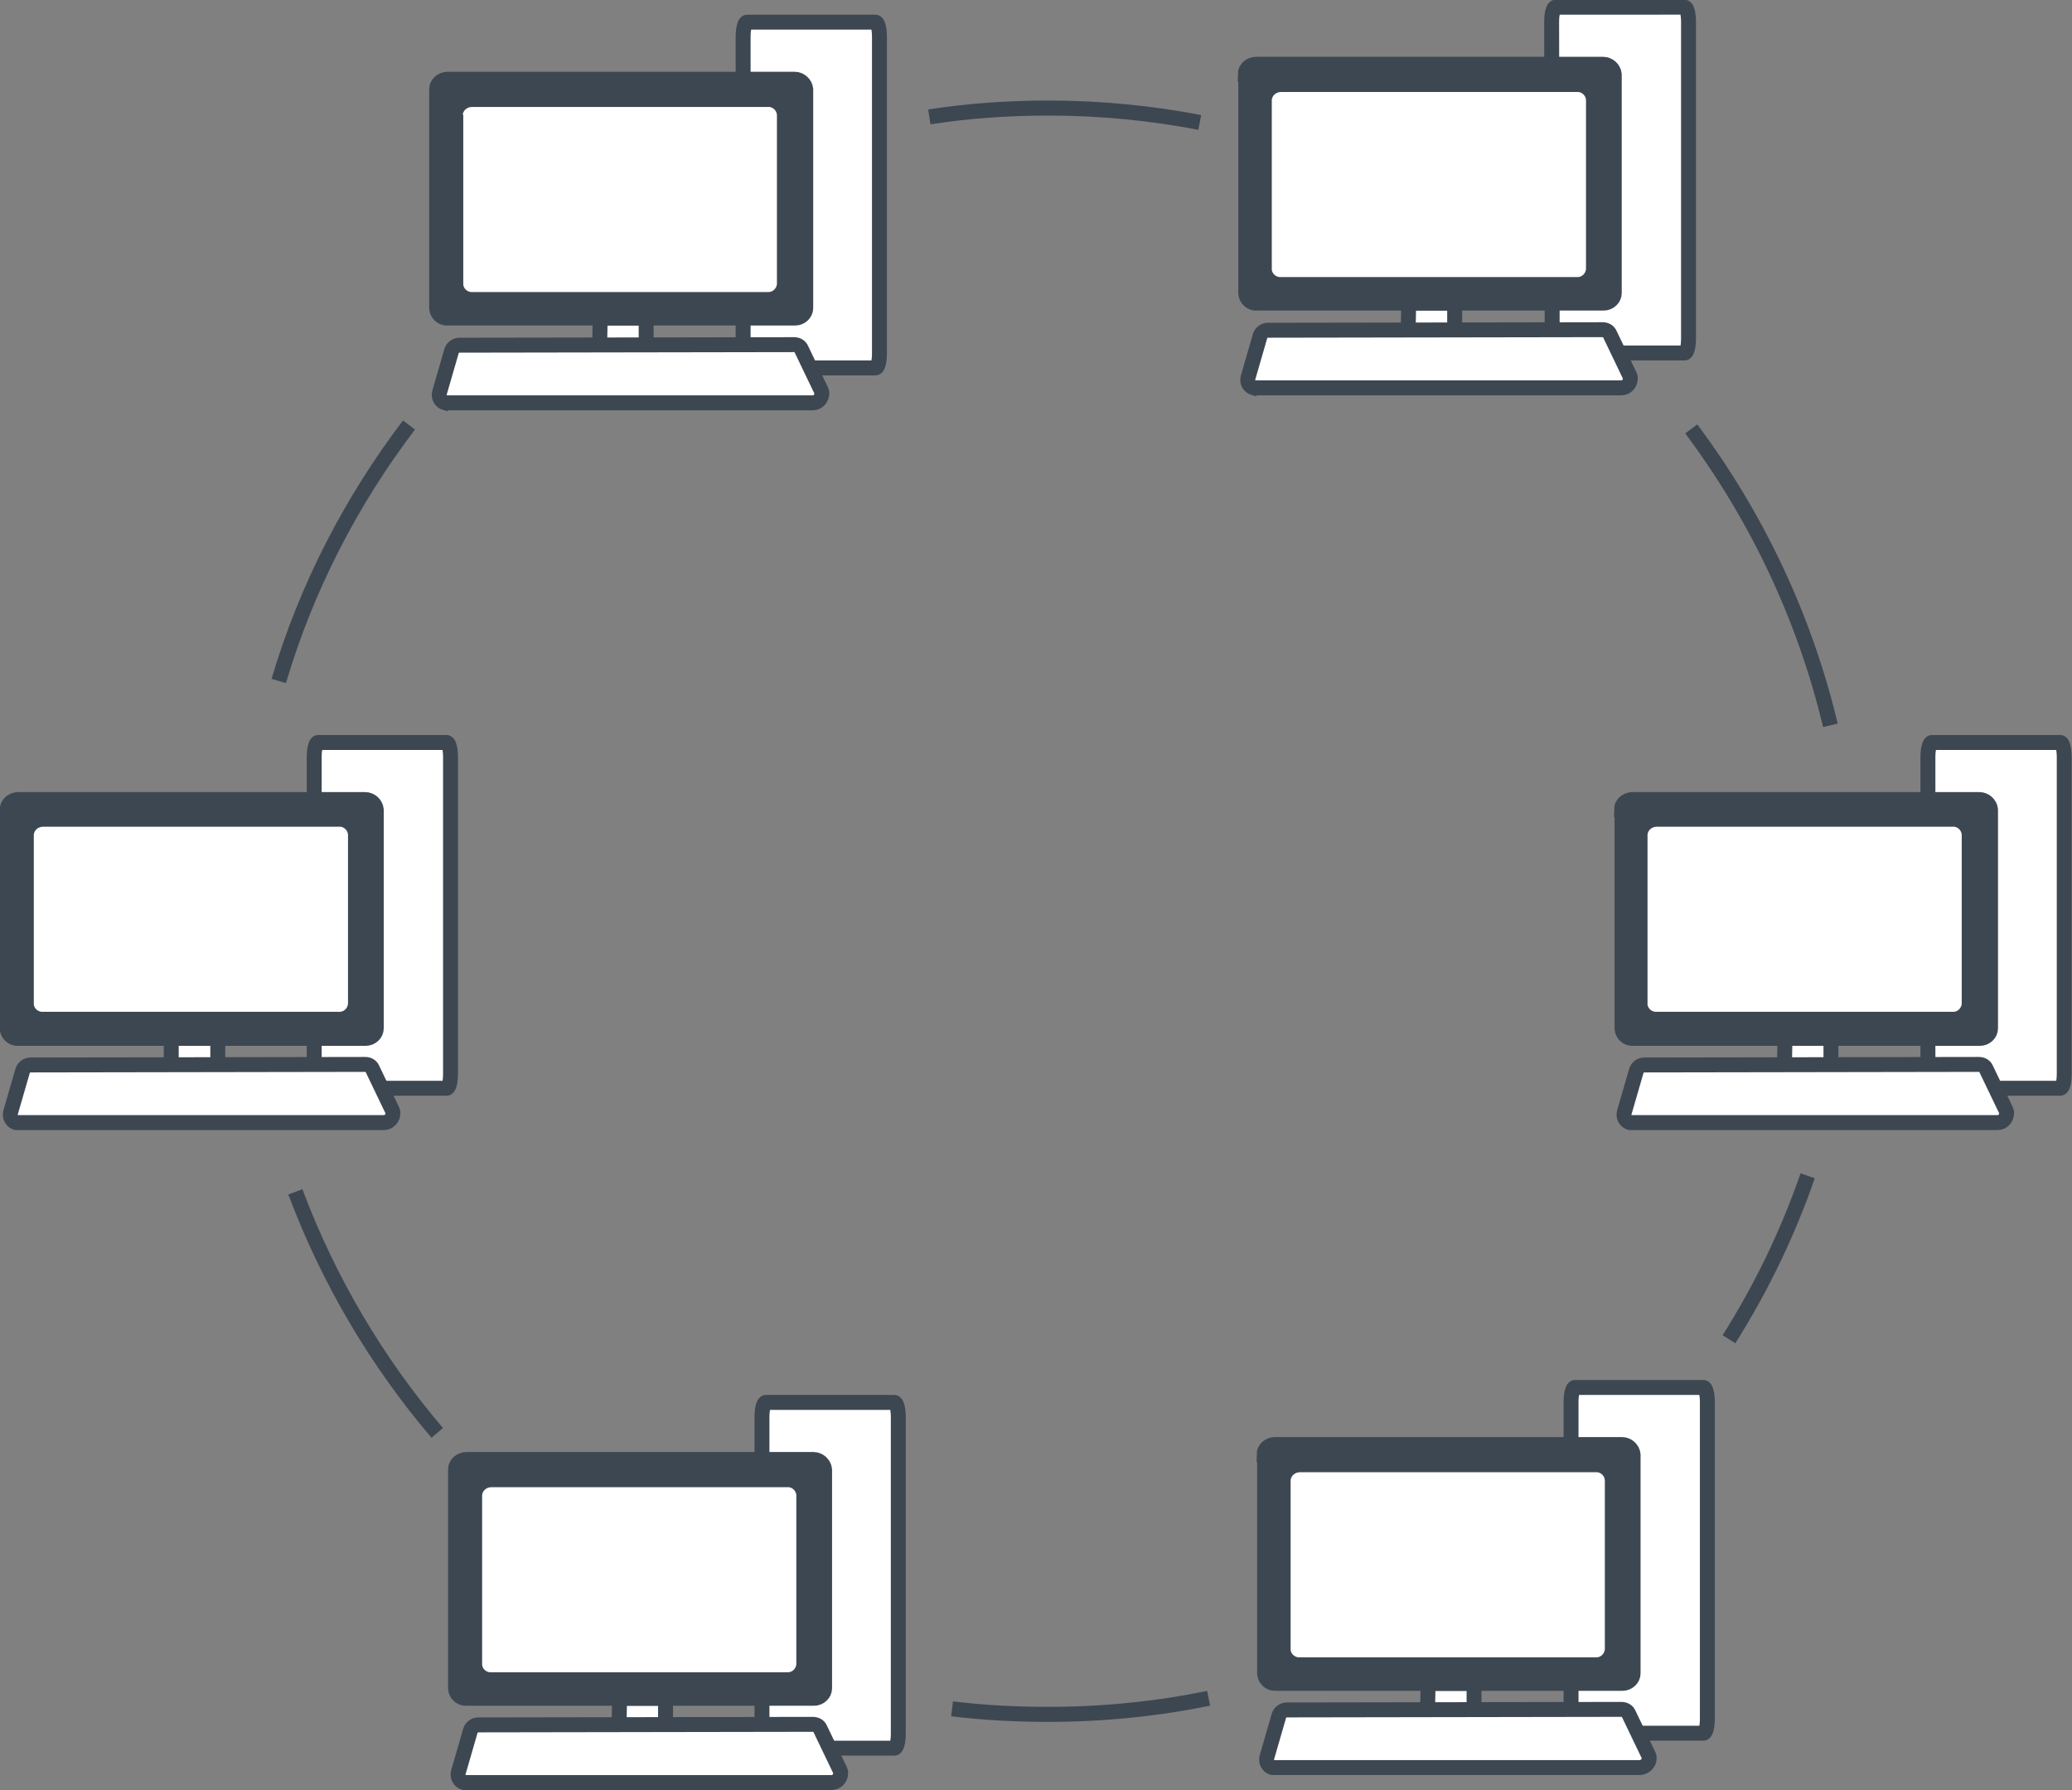 <?xml version="1.0" encoding="utf-8"?>
<!-- Generator: Adobe Illustrator 19.0.0, SVG Export Plug-In . SVG Version: 6.00 Build 0)  -->
<svg version="1.1" id="Capa_1" xmlns="http://www.w3.org/2000/svg" xmlns:xlink="http://www.w3.org/1999/xlink" x="0px" y="0px"
	 viewBox="0 0 373.9 323.1" style="enable-background:new 0 0 373.9 323.1;" xml:space="preserve">
<rect x="0" y="0" width="373.9" height="323.1" fill="#808080" stroke="none"/>
<style type="text/css">
	.st0{fill:#FFFFFF;}
	.st1{fill:none;stroke:#3D4752;stroke-width:2.694;stroke-miterlimit:10;}
	.st2{fill:#3D4752;}
	.st3{fill:none;stroke:#3D4752;stroke-width:2.713;stroke-miterlimit:10;}
</style>
<g id="XMLID_7101_">
	<path id="XMLID_7439_" class="st0" d="M134.1,6.6c0-1.4,0.3-2.6,0.7-2.6h23.2c0.4,0,0.7,1.2,0.7,2.6v57.2c0,1.5-0.3,2.6-0.7,2.6
		h-23.2c-0.4,0-0.7-1.1-0.7-2.6L134.1,6.6z"/>
	<path id="XMLID_7438_" class="st1" d="M134.1,6.6c0-1.4,0.3-2.6,0.7-2.6h23.2c0.4,0,0.7,1.2,0.7,2.6v57.2c0,1.5-0.3,2.6-0.7,2.6
		h-23.2c-0.4,0-0.7-1.1-0.7-2.6L134.1,6.6z"/>
	<path id="XMLID_7437_" class="st0" d="M108.3,57.6c0-0.1,0.1-0.2,0.2-0.2l0,0h7.8c0.1,0,0.2,0.1,0.3,0.2v0V63
		c0,0.1-0.1,0.2-0.2,0.2h0h-7.9c-0.1,0-0.2-0.1-0.3-0.2v0L108.3,57.6z"/>
	<path id="XMLID_7436_" class="st1" d="M108.3,57.6c0-0.1,0.1-0.2,0.2-0.2l0,0h7.8c0.1,0,0.2,0.1,0.3,0.2v0V63
		c0,0.1-0.1,0.2-0.2,0.2h0h-7.9c-0.1,0-0.2-0.1-0.3-0.2v0L108.3,57.6z"/>
	<path id="XMLID_7435_" class="st2" d="M78.8,16.1c0-1,0.9-1.8,2-1.8h62.6c1,0,1.9,0.8,2,1.8v39.5c0,1-0.9,1.8-1.9,1.8c0,0,0,0,0,0
		H80.8c-1,0.1-1.9-0.7-2-1.7c0,0,0,0,0-0.1V16.1z"/>
	<path id="XMLID_7434_" class="st1" d="M78.8,16.1c0-1,0.9-1.8,2-1.8h62.6c1,0,1.9,0.8,2,1.8v39.5c0,1-0.9,1.8-1.9,1.8c0,0,0,0,0,0
		H80.8c-1,0.1-1.9-0.7-2-1.7c0,0,0,0,0-0.1V16.1z"/>
	<path id="XMLID_7433_" class="st0" d="M80.6,72.7h66.1c0.9,0,1.6-0.8,1.6-1.7c0-0.2,0-0.3-0.1-0.5l-3.6-7.5
		c-0.2-0.5-0.7-0.8-1.3-0.8l-60.4,0.1c-0.6,0-1.2,0.4-1.4,1l-2.2,7.6c-0.2,0.8,0.3,1.6,1,1.8C80.4,72.6,80.5,72.7,80.6,72.7"/>
	<path id="XMLID_7432_" class="st1" d="M80.6,72.7h66.1c0.9,0,1.6-0.8,1.6-1.7c0-0.2,0-0.3-0.1-0.5l-3.6-7.5
		c-0.2-0.5-0.7-0.8-1.3-0.8l-60.4,0.1c-0.6,0-1.2,0.4-1.4,1l-2.2,7.6c-0.2,0.8,0.3,1.6,1,1.8C80.4,72.6,80.5,72.7,80.6,72.7z"/>
	<path id="XMLID_7431_" class="st0" d="M83.5,20.7c0.1-0.8,0.8-1.4,1.7-1.4h53.3c0.8-0.1,1.6,0.5,1.7,1.4v30.6
		c-0.1,0.8-0.8,1.5-1.7,1.4c0,0,0,0,0,0H85.3c-0.8,0.1-1.6-0.5-1.7-1.3c0,0,0,0,0,0V20.7z"/>
	<path id="XMLID_7430_" class="st0" d="M280,3.9c0-1.4,0.3-2.6,0.7-2.6H304c0.4,0,0.7,1.2,0.7,2.6v57.2c0,1.5-0.3,2.6-0.7,2.6h-23.2
		c-0.4,0-0.7-1.1-0.7-2.6L280,3.9z"/>
	<path id="XMLID_7429_" class="st1" d="M280,3.9c0-1.4,0.3-2.6,0.7-2.6H304c0.4,0,0.7,1.2,0.7,2.6v57.2c0,1.5-0.3,2.6-0.7,2.6h-23.2
		c-0.4,0-0.7-1.1-0.7-2.6L280,3.9z"/>
	<path id="XMLID_7428_" class="st0" d="M254.2,54.9c0-0.1,0.1-0.2,0.2-0.2l0,0h7.8c0.1,0,0.2,0.1,0.3,0.2v0v5.4
		c0,0.1-0.1,0.2-0.2,0.2h0h-7.9c-0.1,0-0.2-0.1-0.3-0.2v0L254.2,54.9z"/>
	<path id="XMLID_7427_" class="st1" d="M254.2,54.9c0-0.1,0.1-0.2,0.2-0.2l0,0h7.8c0.1,0,0.2,0.1,0.3,0.2v0v5.4
		c0,0.1-0.1,0.2-0.2,0.2h0h-7.9c-0.1,0-0.2-0.1-0.3-0.2v0L254.2,54.9z"/>
	<path id="XMLID_7426_" class="st2" d="M224.7,13.4c0-1,0.9-1.8,2-1.8h62.6c1,0,1.9,0.8,2,1.8v39.5c0,1-0.9,1.8-1.9,1.8c0,0,0,0,0,0
		h-62.6c-1,0.1-1.9-0.7-2-1.7c0,0,0,0,0-0.1V13.4z"/>
	<path id="XMLID_7425_" class="st1" d="M224.7,13.4c0-1,0.9-1.8,2-1.8h62.6c1,0,1.9,0.8,2,1.8v39.5c0,1-0.9,1.8-1.9,1.8c0,0,0,0,0,0
		h-62.6c-1,0.1-1.9-0.7-2-1.7c0,0,0,0,0-0.1V13.4z"/>
	<path id="XMLID_7424_" class="st0" d="M226.5,70h66.1c0.9,0,1.6-0.8,1.6-1.7c0-0.2,0-0.3-0.1-0.5l-3.6-7.5
		c-0.2-0.5-0.7-0.8-1.3-0.8l-60.4,0.1c-0.6,0-1.2,0.4-1.4,1l-2.2,7.6c-0.2,0.8,0.3,1.6,1,1.8C226.3,69.9,226.4,70,226.5,70"/>
	<path id="XMLID_7423_" class="st1" d="M226.5,70h66.1c0.9,0,1.6-0.8,1.6-1.7c0-0.2,0-0.3-0.1-0.5l-3.6-7.5
		c-0.2-0.5-0.7-0.8-1.3-0.8l-60.4,0.1c-0.6,0-1.2,0.4-1.4,1l-2.2,7.6c-0.2,0.8,0.3,1.6,1,1.8C226.3,69.9,226.4,70,226.5,70z"/>
	<path id="XMLID_7422_" class="st0" d="M229.5,18c0.1-0.8,0.8-1.4,1.7-1.4h53.3c0.8-0.1,1.6,0.5,1.7,1.4v30.6
		c-0.1,0.8-0.8,1.5-1.7,1.4c0,0,0,0,0,0h-53.3c-0.8,0.1-1.6-0.5-1.7-1.3c0,0,0,0,0,0V18z"/>
	<path id="XMLID_7421_" class="st0" d="M137.5,255.7c0-1.4,0.3-2.6,0.7-2.6h23.2c0.4,0,0.7,1.2,0.7,2.6v57.2c0,1.5-0.3,2.6-0.7,2.6
		h-23.2c-0.4,0-0.7-1.1-0.7-2.6L137.5,255.7z"/>
	<path id="XMLID_7420_" class="st1" d="M137.5,255.7c0-1.4,0.3-2.6,0.7-2.6h23.2c0.4,0,0.7,1.2,0.7,2.6v57.2c0,1.5-0.3,2.6-0.7,2.6
		h-23.2c-0.4,0-0.7-1.1-0.7-2.6L137.5,255.7z"/>
	<path id="XMLID_7419_" class="st0" d="M111.8,306.7c0-0.1,0.1-0.2,0.2-0.2h0h7.8c0.1,0,0.2,0.1,0.3,0.2v0v5.4
		c0,0.1-0.1,0.2-0.2,0.2h0H112c-0.1,0-0.2-0.1-0.3-0.2v0L111.8,306.7z"/>
	<path id="XMLID_7418_" class="st1" d="M111.8,306.7c0-0.1,0.1-0.2,0.2-0.2h0h7.8c0.1,0,0.2,0.1,0.3,0.2v0v5.4
		c0,0.1-0.1,0.2-0.2,0.2h0H112c-0.1,0-0.2-0.1-0.3-0.2v0L111.8,306.7z"/>
	<path id="XMLID_7417_" class="st2" d="M82.2,265.2c0-1,0.9-1.8,2-1.8h62.6c1,0,1.9,0.8,2,1.8v39.5c0,1-0.9,1.8-1.9,1.8c0,0,0,0,0,0
		H84.2c-1,0.1-1.9-0.7-2-1.7c0,0,0,0,0-0.1V265.2z"/>
	<path id="XMLID_7414_" class="st1" d="M82.2,265.2c0-1,0.9-1.8,2-1.8h62.6c1,0,1.9,0.8,2,1.8v39.5c0,1-0.9,1.8-1.9,1.8c0,0,0,0,0,0
		H84.2c-1,0.1-1.9-0.7-2-1.7c0,0,0,0,0-0.1V265.2z"/>
	<path id="XMLID_7410_" class="st0" d="M84,321.7h66.1c0.9,0,1.6-0.8,1.6-1.7c0-0.2,0-0.3-0.1-0.5L148,312c-0.2-0.5-0.7-0.8-1.3-0.8
		l-60.4,0.1c-0.6,0-1.2,0.4-1.4,1l-2.2,7.6c-0.2,0.8,0.3,1.6,1,1.8C83.8,321.7,83.9,321.7,84,321.7"/>
	<path id="XMLID_7409_" class="st1" d="M84,321.7h66.1c0.9,0,1.6-0.8,1.6-1.7c0-0.2,0-0.3-0.1-0.5L148,312c-0.2-0.5-0.7-0.8-1.3-0.8
		l-60.4,0.1c-0.6,0-1.2,0.4-1.4,1l-2.2,7.6c-0.2,0.8,0.3,1.6,1,1.8C83.8,321.7,83.9,321.7,84,321.7z"/>
	<path id="XMLID_7405_" class="st0" d="M87,269.8c0.1-0.8,0.8-1.4,1.7-1.4H142c0.8-0.1,1.6,0.5,1.7,1.4v30.6
		c-0.1,0.8-0.8,1.5-1.7,1.4c0,0,0,0,0,0H88.7c-0.8,0.1-1.6-0.5-1.7-1.3c0,0,0,0,0,0V269.8z"/>
	<path id="XMLID_7404_" class="st0" d="M283.5,253c0-1.4,0.3-2.6,0.7-2.6h23.2c0.4,0,0.7,1.2,0.7,2.6v57.2c0,1.5-0.3,2.6-0.7,2.6
		h-23.2c-0.4,0-0.7-1.1-0.7-2.6L283.5,253z"/>
	<path id="XMLID_7403_" class="st1" d="M283.5,253c0-1.4,0.3-2.6,0.7-2.6h23.2c0.4,0,0.7,1.2,0.7,2.6v57.2c0,1.5-0.3,2.6-0.7,2.6
		h-23.2c-0.4,0-0.7-1.1-0.7-2.6L283.5,253z"/>
	<path id="XMLID_7402_" class="st0" d="M257.7,304c0-0.1,0.1-0.2,0.2-0.2l0,0h7.8c0.1,0,0.2,0.1,0.3,0.2v0v5.4
		c0,0.1-0.1,0.2-0.2,0.2h0h-7.9c-0.1,0-0.2-0.1-0.3-0.2v0L257.7,304z"/>
	<path id="XMLID_7400_" class="st1" d="M257.7,304c0-0.1,0.1-0.2,0.2-0.2l0,0h7.8c0.1,0,0.2,0.1,0.3,0.2v0v5.4
		c0,0.1-0.1,0.2-0.2,0.2h0h-7.9c-0.1,0-0.2-0.1-0.3-0.2v0L257.7,304z"/>
	<path id="XMLID_7399_" class="st2" d="M228.1,262.5c0-1,0.9-1.8,2-1.8h62.6c1,0,1.9,0.8,2,1.8V302c0,1-0.9,1.8-1.9,1.8h0h-62.6
		c-1,0.1-1.9-0.7-2-1.7c0,0,0,0,0,0V262.5z"/>
	<path id="XMLID_7396_" class="st1" d="M228.1,262.5c0-1,0.9-1.8,2-1.8h62.6c1,0,1.9,0.8,2,1.8V302c0,1-0.9,1.8-1.9,1.8h0h-62.6
		c-1,0.1-1.9-0.7-2-1.7c0,0,0,0,0,0V262.5z"/>
	<path id="XMLID_7395_" class="st0" d="M229.9,319H296c0.9-0.1,1.6-0.8,1.6-1.7c0-0.2,0-0.3-0.1-0.5l-3.6-7.5
		c-0.2-0.5-0.7-0.8-1.3-0.8l-60.4,0.1c-0.6,0-1.2,0.4-1.4,1l-2.2,7.6c-0.2,0.8,0.3,1.6,1,1.8C229.7,319,229.8,319,229.9,319"/>
	<path id="XMLID_7393_" class="st1" d="M229.9,319H296c0.9-0.1,1.6-0.8,1.6-1.7c0-0.2,0-0.3-0.1-0.5l-3.6-7.5
		c-0.2-0.5-0.7-0.8-1.3-0.8l-60.4,0.1c-0.6,0-1.2,0.4-1.4,1l-2.2,7.6c-0.2,0.8,0.3,1.6,1,1.8C229.7,319,229.8,319,229.9,319z"/>
	<path id="XMLID_7392_" class="st0" d="M232.9,267.1c0.1-0.8,0.8-1.4,1.7-1.4h53.3c0.8-0.1,1.6,0.5,1.7,1.4v30.6
		c-0.1,0.8-0.8,1.5-1.7,1.4h0h-53.3c-0.8,0.1-1.6-0.5-1.7-1.3c0,0,0,0,0,0V267.1z"/>
	<path id="XMLID_7391_" class="st0" d="M347.9,136.6c0-1.4,0.3-2.6,0.7-2.6h23.2c0.4,0,0.7,1.2,0.7,2.6v57.2c0,1.5-0.3,2.6-0.7,2.6
		h-23.2c-0.4,0-0.7-1.1-0.7-2.6L347.9,136.6z"/>
	<path id="XMLID_7390_" class="st1" d="M347.9,136.6c0-1.4,0.3-2.6,0.7-2.6h23.2c0.4,0,0.7,1.2,0.7,2.6v57.2c0,1.5-0.3,2.6-0.7,2.6
		h-23.2c-0.4,0-0.7-1.1-0.7-2.6L347.9,136.6z"/>
	<path id="XMLID_7389_" class="st0" d="M322.1,187.6c0-0.1,0.1-0.2,0.2-0.2l0,0h7.8c0.1,0,0.2,0.1,0.3,0.2v0v5.4
		c0,0.1-0.1,0.2-0.2,0.2h0h-7.9c-0.1,0-0.2-0.1-0.3-0.2v0L322.1,187.6z"/>
	<path id="XMLID_7388_" class="st1" d="M322.1,187.6c0-0.1,0.1-0.2,0.2-0.2l0,0h7.8c0.1,0,0.2,0.1,0.3,0.2v0v5.4
		c0,0.1-0.1,0.2-0.2,0.2h0h-7.9c-0.1,0-0.2-0.1-0.3-0.2v0L322.1,187.6z"/>
	<path id="XMLID_7387_" class="st2" d="M292.6,146.1c0-1,0.9-1.8,2-1.8h62.6c1,0,1.9,0.8,2,1.8v39.5c0,1-0.9,1.8-1.9,1.8
		c0,0,0,0,0,0h-62.6c-1,0.1-1.9-0.7-2-1.7c0,0,0,0,0-0.1V146.1z"/>
	<path id="XMLID_7386_" class="st1" d="M292.6,146.1c0-1,0.9-1.8,2-1.8h62.6c1,0,1.9,0.8,2,1.8v39.5c0,1-0.9,1.8-1.9,1.8
		c0,0,0,0,0,0h-62.6c-1,0.1-1.9-0.7-2-1.7c0,0,0,0,0-0.1V146.1z"/>
	<path id="XMLID_7385_" class="st0" d="M294.4,202.6h66.1c0.9,0,1.6-0.8,1.6-1.7c0-0.2,0-0.3-0.1-0.5l-3.6-7.5
		c-0.2-0.5-0.7-0.8-1.3-0.8l-60.4,0.1c-0.6,0-1.2,0.4-1.4,1l-2.2,7.6c-0.2,0.8,0.3,1.6,1,1.8C294.1,202.6,294.2,202.6,294.4,202.6"
		/>
	<path id="XMLID_7384_" class="st1" d="M294.4,202.6h66.1c0.9,0,1.6-0.8,1.6-1.7c0-0.2,0-0.3-0.1-0.5l-3.6-7.5
		c-0.2-0.5-0.7-0.8-1.3-0.8l-60.4,0.1c-0.6,0-1.2,0.4-1.4,1l-2.2,7.6c-0.2,0.8,0.3,1.6,1,1.8C294.1,202.6,294.2,202.6,294.4,202.6z"
		/>
	<path id="XMLID_7383_" class="st0" d="M297.3,150.6c0.1-0.8,0.8-1.4,1.7-1.4h53.3c0.8-0.1,1.6,0.5,1.7,1.4v30.6
		c-0.1,0.8-0.8,1.5-1.7,1.4c0,0,0,0,0,0H299c-0.8,0.1-1.6-0.5-1.7-1.3c0,0,0,0,0,0V150.6z"/>
	<path id="XMLID_7382_" class="st0" d="M56.7,136.6c0-1.4,0.3-2.6,0.7-2.6h23.2c0.4,0,0.7,1.2,0.7,2.6v57.2c0,1.5-0.3,2.6-0.7,2.6
		H57.4c-0.4,0-0.7-1.1-0.7-2.6L56.7,136.6z"/>
	<path id="XMLID_7381_" class="st1" d="M56.7,136.6c0-1.4,0.3-2.6,0.7-2.6h23.2c0.4,0,0.7,1.2,0.7,2.6v57.2c0,1.5-0.3,2.6-0.7,2.6
		H57.4c-0.4,0-0.7-1.1-0.7-2.6L56.7,136.6z"/>
	<path id="XMLID_7370_" class="st0" d="M30.9,187.6c0-0.1,0.1-0.2,0.2-0.2h0H39c0.1,0,0.2,0.1,0.3,0.2v0v5.4c0,0.1-0.1,0.2-0.2,0.2
		h0h-7.9c-0.1,0-0.2-0.1-0.3-0.2v0L30.9,187.6z"/>
	<path id="XMLID_7369_" class="st1" d="M30.9,187.6c0-0.1,0.1-0.2,0.2-0.2h0H39c0.1,0,0.2,0.1,0.3,0.2v0v5.4c0,0.1-0.1,0.2-0.2,0.2
		h0h-7.9c-0.1,0-0.2-0.1-0.3-0.2v0L30.9,187.6z"/>
	<path id="XMLID_7368_" class="st2" d="M1.3,146.1c0-1,0.9-1.8,2-1.8h62.6c1,0,1.9,0.8,2,1.8v39.5c0,1-0.9,1.8-1.9,1.8c0,0,0,0,0,0
		H3.3c-1,0.1-1.9-0.7-2-1.7c0,0,0,0,0,0V146.1z"/>
	<path id="XMLID_7117_" class="st1" d="M1.3,146.1c0-1,0.9-1.8,2-1.8h62.6c1,0,1.9,0.8,2,1.8v39.5c0,1-0.9,1.8-1.9,1.8c0,0,0,0,0,0
		H3.3c-1,0.1-1.9-0.7-2-1.7c0,0,0,0,0,0V146.1z"/>
	<path id="XMLID_7116_" class="st0" d="M3.2,202.6h66.1c0.9,0,1.6-0.8,1.6-1.7c0-0.2,0-0.3-0.1-0.5l-3.6-7.5
		c-0.2-0.5-0.7-0.8-1.3-0.8l-60.4,0.1c-0.6,0-1.2,0.4-1.4,1l-2.2,7.6c-0.2,0.8,0.3,1.6,1,1.8C2.9,202.6,3,202.6,3.2,202.6"/>
	<path id="XMLID_7115_" class="st1" d="M3.2,202.6h66.1c0.9,0,1.6-0.8,1.6-1.7c0-0.2,0-0.3-0.1-0.5l-3.6-7.5
		c-0.2-0.5-0.7-0.8-1.3-0.8l-60.4,0.1c-0.6,0-1.2,0.4-1.4,1l-2.2,7.6c-0.2,0.8,0.3,1.6,1,1.8C2.9,202.6,3,202.6,3.2,202.6z"/>
	<path id="XMLID_7114_" class="st0" d="M6.1,150.6c0.1-0.8,0.8-1.4,1.7-1.4h53.3c0.8-0.1,1.6,0.5,1.7,1.4v30.6
		c-0.1,0.8-0.8,1.5-1.7,1.4c0,0,0,0,0,0H7.8c-0.8,0.1-1.6-0.5-1.7-1.3c0,0,0,0,0,0V150.6z"/>
	<path id="XMLID_7113_" class="st3" d="M312,241.7c5.8-9.2,10.6-19.1,14.2-29.5"/>
	<path id="XMLID_7112_" class="st3" d="M216.5,22.1c-8.8-1.7-18-2.6-27.3-2.6c-7.3,0-14.5,0.5-21.5,1.6"/>
	<path id="XMLID_7111_" class="st3" d="M330.3,130.9c-4.7-19.7-13.4-37.8-25.1-53.5"/>
	<path id="XMLID_7110_" class="st3" d="M171.8,308.4c5.7,0.7,11.5,1,17.4,1c9.9,0,19.6-1,28.9-2.9"/>
	<path id="XMLID_7109_" class="st3" d="M73.8,76.7C63.4,90.4,55.3,106,50.3,122.9"/>
	<path id="XMLID_7105_" class="st3" d="M53.3,215.1c6,16,14.7,30.7,25.6,43.5"/>
</g>
</svg>

